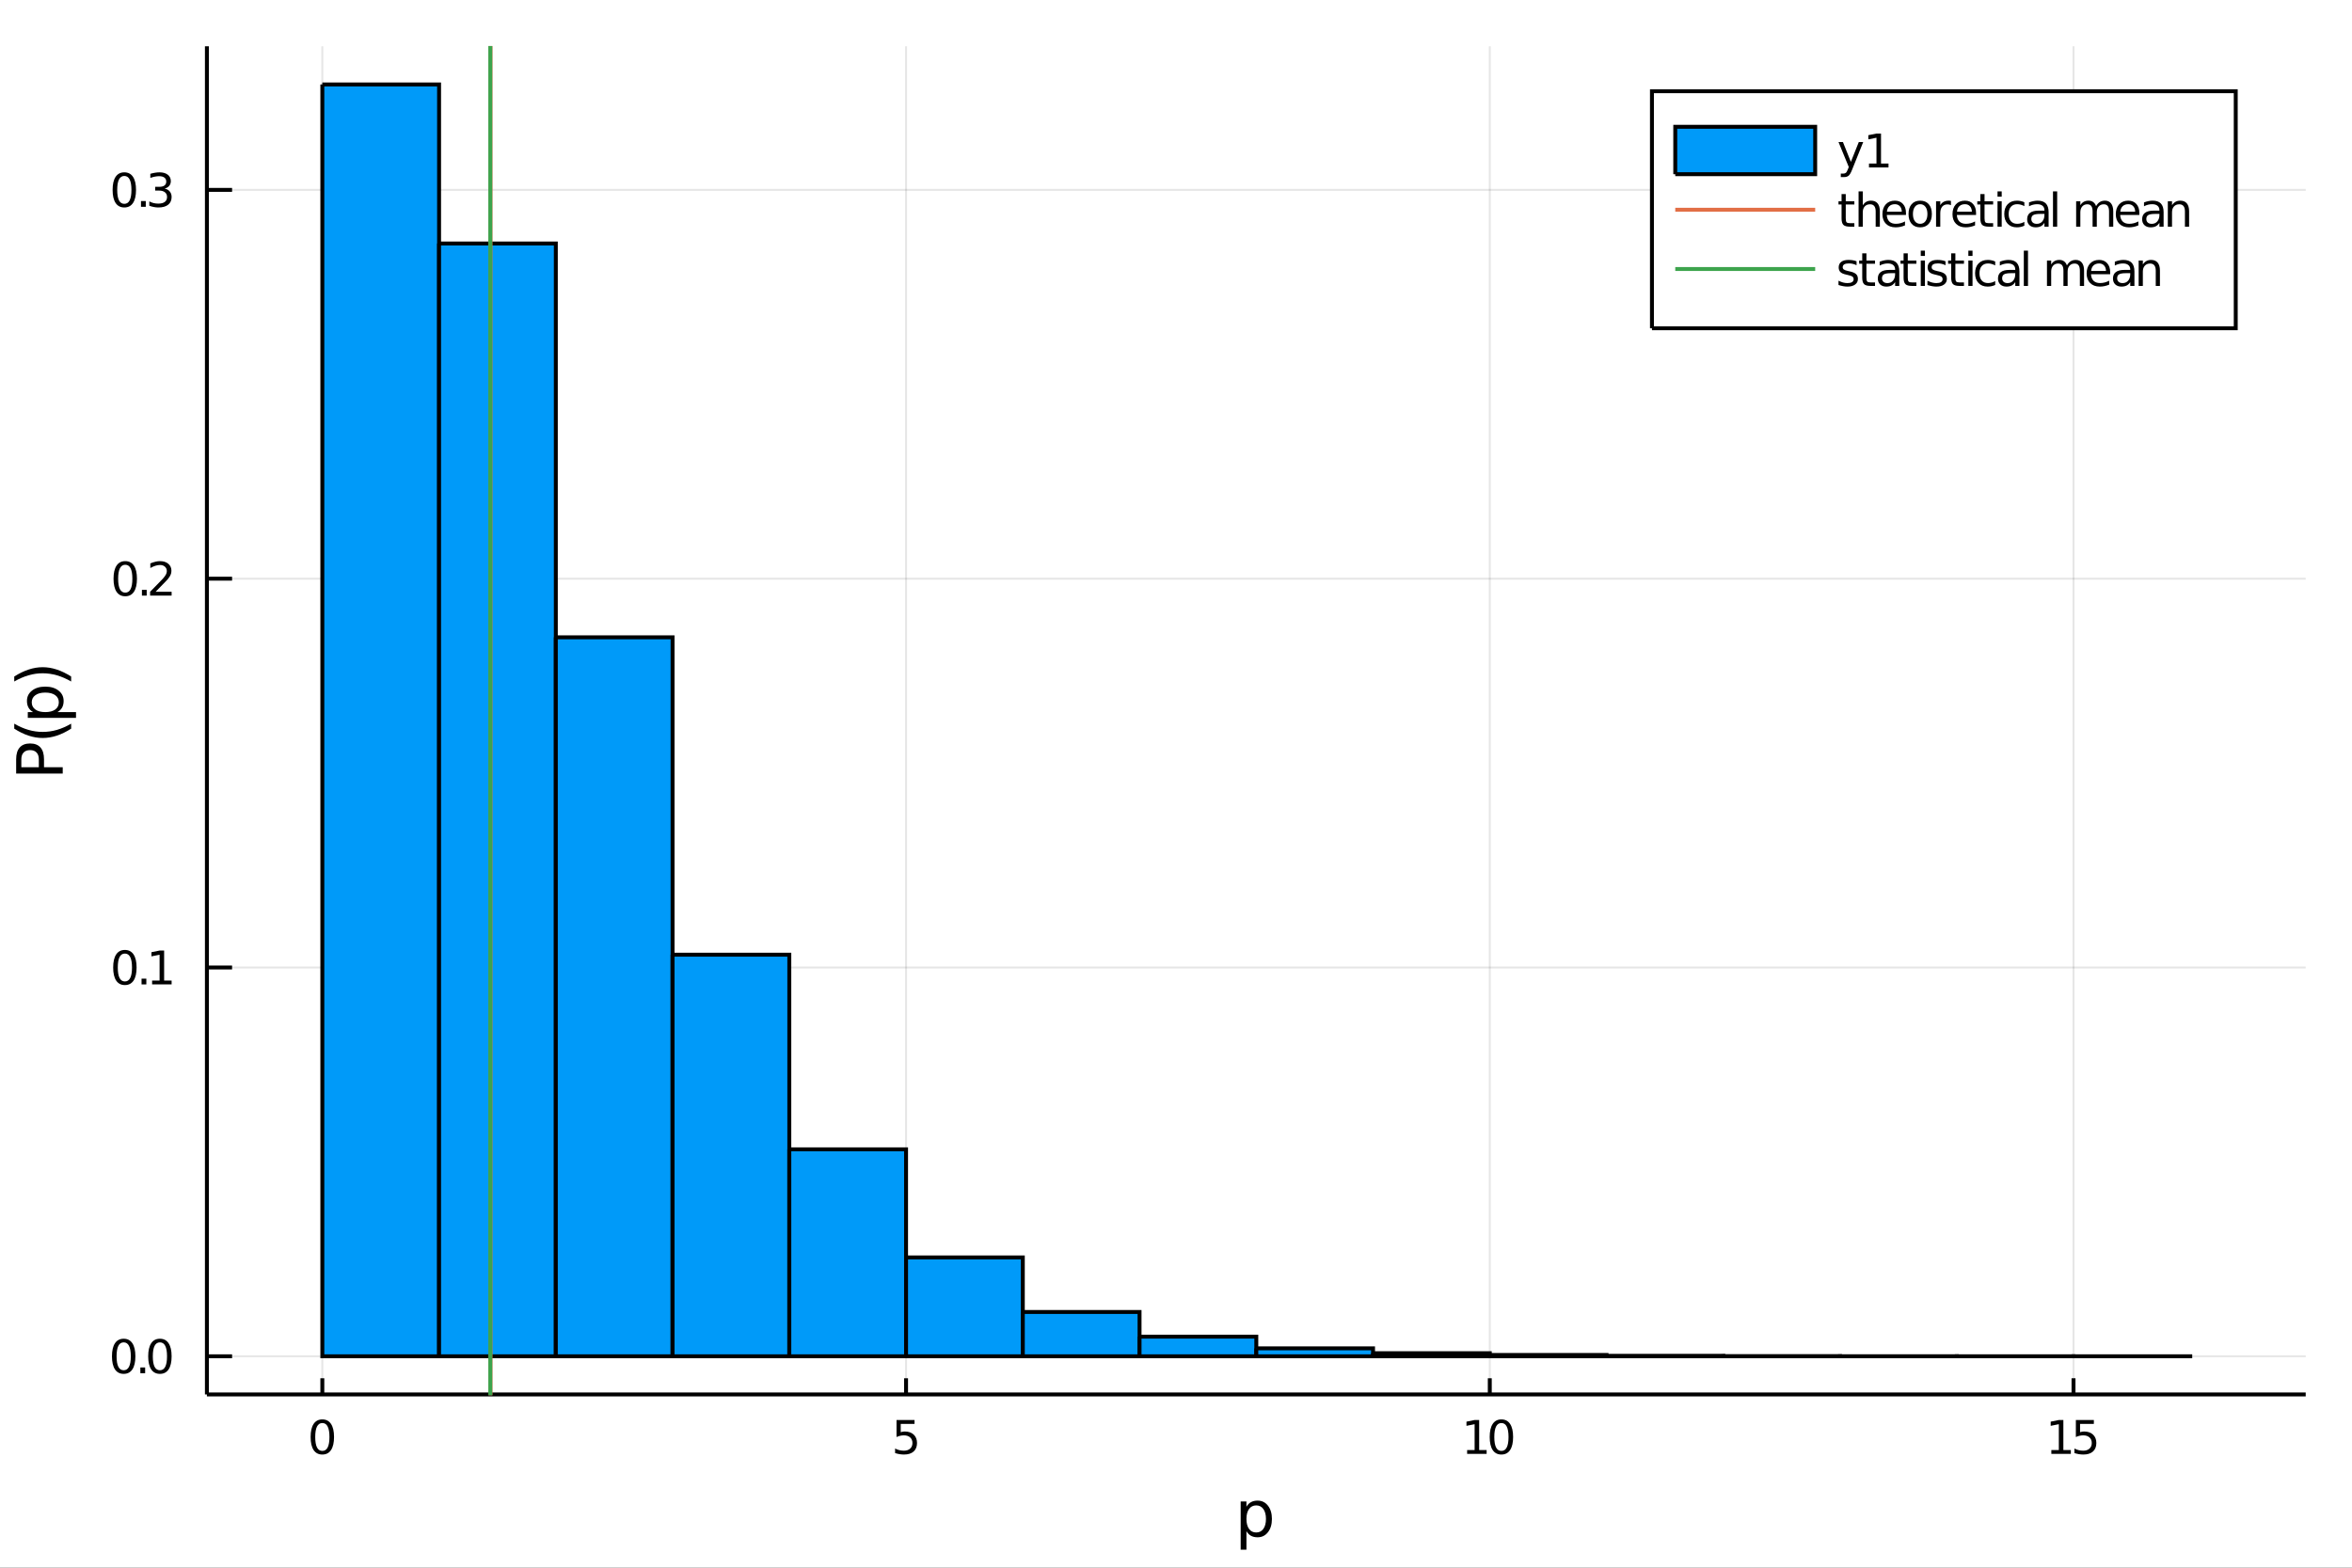 <?xml version="1.0" encoding="utf-8"?>
<svg xmlns="http://www.w3.org/2000/svg" xmlns:xlink="http://www.w3.org/1999/xlink" width="600" height="400" viewBox="0 0 2400 1600">
<rect x="0" y="0" width="2400" height="1600" fill="#333333" stroke="none"/>
<defs>
  <clipPath id="clip340">
    <rect x="0" y="0" width="2400" height="1600"/>
  </clipPath>
</defs>
<path clip-path="url(#clip340)" d="
M0 1600 L2400 1600 L2400 0 L0 0  Z
  " fill="#ffffff" fill-rule="evenodd" fill-opacity="1"/>
<defs>
  <clipPath id="clip341">
    <rect x="480" y="0" width="1681" height="1600"/>
  </clipPath>
</defs>
<path clip-path="url(#clip340)" d="
M211.116 1423.18 L2352.76 1423.18 L2352.76 47.244 L211.116 47.244  Z
  " fill="#ffffff" fill-rule="evenodd" fill-opacity="1"/>
<defs>
  <clipPath id="clip342">
    <rect x="211" y="47" width="2143" height="1377"/>
  </clipPath>
</defs>
<polyline clip-path="url(#clip342)" style="stroke:#000000; stroke-width:2; stroke-opacity:0.1; fill:none" points="
  328.91,1423.18 328.91,47.244 
  "/>
<polyline clip-path="url(#clip342)" style="stroke:#000000; stroke-width:2; stroke-opacity:0.1; fill:none" points="
  924.551,1423.18 924.551,47.244 
  "/>
<polyline clip-path="url(#clip342)" style="stroke:#000000; stroke-width:2; stroke-opacity:0.1; fill:none" points="
  1520.19,1423.18 1520.19,47.244 
  "/>
<polyline clip-path="url(#clip342)" style="stroke:#000000; stroke-width:2; stroke-opacity:0.1; fill:none" points="
  2115.83,1423.18 2115.83,47.244 
  "/>
<polyline clip-path="url(#clip340)" style="stroke:#000000; stroke-width:4; stroke-opacity:1; fill:none" points="
  211.116,1423.18 2352.76,1423.18 
  "/>
<polyline clip-path="url(#clip340)" style="stroke:#000000; stroke-width:4; stroke-opacity:1; fill:none" points="
  328.91,1423.18 328.91,1406.67 
  "/>
<polyline clip-path="url(#clip340)" style="stroke:#000000; stroke-width:4; stroke-opacity:1; fill:none" points="
  924.551,1423.18 924.551,1406.67 
  "/>
<polyline clip-path="url(#clip340)" style="stroke:#000000; stroke-width:4; stroke-opacity:1; fill:none" points="
  1520.19,1423.18 1520.19,1406.67 
  "/>
<polyline clip-path="url(#clip340)" style="stroke:#000000; stroke-width:4; stroke-opacity:1; fill:none" points="
  2115.83,1423.18 2115.83,1406.67 
  "/>
<path clip-path="url(#clip340)" d="M 0 0 M328.91 1452.37 Q325.299 1452.37 323.471 1455.94 Q321.665 1459.48 321.665 1466.61 Q321.665 1473.71 323.471 1477.28 Q325.299 1480.82 328.91 1480.82 Q332.545 1480.82 334.35 1477.28 Q336.179 1473.71 336.179 1466.61 Q336.179 1459.48 334.35 1455.94 Q332.545 1452.37 328.91 1452.37 M328.91 1448.67 Q334.72 1448.67 337.776 1453.27 Q340.855 1457.86 340.855 1466.61 Q340.855 1475.33 337.776 1479.94 Q334.72 1484.52 328.91 1484.52 Q323.1 1484.52 320.021 1479.94 Q316.966 1475.33 316.966 1466.61 Q316.966 1457.86 320.021 1453.27 Q323.1 1448.67 328.91 1448.67 Z" fill="#000000" fill-rule="evenodd" fill-opacity="1" /><path clip-path="url(#clip340)" d="M 0 0 M914.829 1449.29 L933.186 1449.29 L933.186 1453.23 L919.112 1453.23 L919.112 1461.7 Q920.13 1461.35 921.149 1461.19 Q922.167 1461 923.186 1461 Q928.973 1461 932.352 1464.18 Q935.732 1467.35 935.732 1472.76 Q935.732 1478.34 932.26 1481.44 Q928.788 1484.52 922.468 1484.52 Q920.292 1484.52 918.024 1484.15 Q915.778 1483.78 913.371 1483.04 L913.371 1478.34 Q915.454 1479.48 917.676 1480.03 Q919.899 1480.59 922.376 1480.59 Q926.38 1480.59 928.718 1478.48 Q931.056 1476.38 931.056 1472.76 Q931.056 1469.15 928.718 1467.05 Q926.38 1464.94 922.376 1464.94 Q920.501 1464.94 918.626 1465.36 Q916.774 1465.77 914.829 1466.65 L914.829 1449.29 Z" fill="#000000" fill-rule="evenodd" fill-opacity="1" /><path clip-path="url(#clip340)" d="M 0 0 M1497.07 1479.92 L1504.71 1479.92 L1504.71 1453.55 L1496.4 1455.22 L1496.4 1450.96 L1504.66 1449.29 L1509.34 1449.29 L1509.34 1479.92 L1516.97 1479.92 L1516.97 1483.85 L1497.07 1483.85 L1497.07 1479.92 Z" fill="#000000" fill-rule="evenodd" fill-opacity="1" /><path clip-path="url(#clip340)" d="M 0 0 M1532.04 1452.37 Q1528.43 1452.37 1526.6 1455.94 Q1524.8 1459.48 1524.8 1466.61 Q1524.8 1473.71 1526.6 1477.28 Q1528.43 1480.82 1532.04 1480.82 Q1535.68 1480.82 1537.48 1477.28 Q1539.31 1473.71 1539.31 1466.61 Q1539.31 1459.48 1537.48 1455.94 Q1535.68 1452.37 1532.04 1452.37 M1532.04 1448.67 Q1537.85 1448.67 1540.91 1453.27 Q1543.99 1457.86 1543.99 1466.61 Q1543.99 1475.33 1540.91 1479.94 Q1537.85 1484.52 1532.04 1484.52 Q1526.23 1484.52 1523.16 1479.94 Q1520.1 1475.33 1520.1 1466.61 Q1520.1 1457.86 1523.16 1453.27 Q1526.23 1448.67 1532.04 1448.67 Z" fill="#000000" fill-rule="evenodd" fill-opacity="1" /><path clip-path="url(#clip340)" d="M 0 0 M2093.21 1479.92 L2100.85 1479.92 L2100.85 1453.55 L2092.54 1455.22 L2092.54 1450.96 L2100.8 1449.29 L2105.47 1449.29 L2105.47 1479.92 L2113.11 1479.92 L2113.11 1483.85 L2093.21 1483.85 L2093.21 1479.92 Z" fill="#000000" fill-rule="evenodd" fill-opacity="1" /><path clip-path="url(#clip340)" d="M 0 0 M2118.23 1449.29 L2136.59 1449.29 L2136.59 1453.23 L2122.51 1453.23 L2122.51 1461.7 Q2123.53 1461.35 2124.55 1461.19 Q2125.57 1461 2126.59 1461 Q2132.37 1461 2135.75 1464.18 Q2139.13 1467.35 2139.13 1472.76 Q2139.13 1478.34 2135.66 1481.44 Q2132.19 1484.52 2125.87 1484.52 Q2123.69 1484.52 2121.42 1484.15 Q2119.18 1483.78 2116.77 1483.04 L2116.77 1478.34 Q2118.85 1479.48 2121.08 1480.03 Q2123.3 1480.59 2125.78 1480.59 Q2129.78 1480.59 2132.12 1478.48 Q2134.46 1476.38 2134.46 1472.76 Q2134.46 1469.15 2132.12 1467.05 Q2129.78 1464.94 2125.78 1464.94 Q2123.9 1464.94 2122.03 1465.36 Q2120.17 1465.77 2118.23 1466.65 L2118.23 1449.29 Z" fill="#000000" fill-rule="evenodd" fill-opacity="1" /><path clip-path="url(#clip340)" d="M 0 0 M1271.88 1562.7 L1271.88 1581.6 L1265.99 1581.6 L1265.99 1532.4 L1271.88 1532.4 L1271.88 1537.81 Q1273.72 1534.62 1276.53 1533.1 Q1279.36 1531.54 1283.27 1531.54 Q1289.77 1531.54 1293.81 1536.69 Q1297.88 1541.85 1297.88 1550.25 Q1297.88 1558.65 1293.81 1563.81 Q1289.77 1568.97 1283.27 1568.97 Q1279.36 1568.97 1276.53 1567.44 Q1273.72 1565.88 1271.88 1562.7 M1291.8 1550.25 Q1291.8 1543.79 1289.13 1540.13 Q1286.49 1536.44 1281.84 1536.44 Q1277.19 1536.44 1274.52 1540.13 Q1271.88 1543.79 1271.88 1550.25 Q1271.88 1556.71 1274.52 1560.4 Q1277.19 1564.07 1281.84 1564.07 Q1286.49 1564.07 1289.13 1560.4 Q1291.8 1556.71 1291.8 1550.25 Z" fill="#000000" fill-rule="evenodd" fill-opacity="1" /><polyline clip-path="url(#clip342)" style="stroke:#000000; stroke-width:2; stroke-opacity:0.1; fill:none" points="
  211.116,1384.24 2352.76,1384.24 
  "/>
<polyline clip-path="url(#clip342)" style="stroke:#000000; stroke-width:2; stroke-opacity:0.1; fill:none" points="
  211.116,987.423 2352.76,987.423 
  "/>
<polyline clip-path="url(#clip342)" style="stroke:#000000; stroke-width:2; stroke-opacity:0.1; fill:none" points="
  211.116,590.607 2352.76,590.607 
  "/>
<polyline clip-path="url(#clip342)" style="stroke:#000000; stroke-width:2; stroke-opacity:0.1; fill:none" points="
  211.116,193.791 2352.76,193.791 
  "/>
<polyline clip-path="url(#clip340)" style="stroke:#000000; stroke-width:4; stroke-opacity:1; fill:none" points="
  211.116,1423.18 211.116,47.244 
  "/>
<polyline clip-path="url(#clip340)" style="stroke:#000000; stroke-width:4; stroke-opacity:1; fill:none" points="
  211.116,1384.24 236.816,1384.24 
  "/>
<polyline clip-path="url(#clip340)" style="stroke:#000000; stroke-width:4; stroke-opacity:1; fill:none" points="
  211.116,987.423 236.816,987.423 
  "/>
<polyline clip-path="url(#clip340)" style="stroke:#000000; stroke-width:4; stroke-opacity:1; fill:none" points="
  211.116,590.607 236.816,590.607 
  "/>
<polyline clip-path="url(#clip340)" style="stroke:#000000; stroke-width:4; stroke-opacity:1; fill:none" points="
  211.116,193.791 236.816,193.791 
  "/>
<path clip-path="url(#clip340)" d="M 0 0 M126.205 1370.04 Q122.593 1370.04 120.765 1373.6 Q118.959 1377.14 118.959 1384.27 Q118.959 1391.38 120.765 1394.94 Q122.593 1398.49 126.205 1398.49 Q129.839 1398.49 131.644 1394.94 Q133.473 1391.38 133.473 1384.27 Q133.473 1377.14 131.644 1373.6 Q129.839 1370.04 126.205 1370.04 M126.205 1366.33 Q132.015 1366.33 135.07 1370.94 Q138.149 1375.52 138.149 1384.27 Q138.149 1393 135.07 1397.61 Q132.015 1402.19 126.205 1402.19 Q120.394 1402.19 117.316 1397.61 Q114.26 1393 114.26 1384.27 Q114.26 1375.52 117.316 1370.94 Q120.394 1366.33 126.205 1366.33 Z" fill="#000000" fill-rule="evenodd" fill-opacity="1" /><path clip-path="url(#clip340)" d="M 0 0 M143.218 1395.64 L148.103 1395.64 L148.103 1401.52 L143.218 1401.52 L143.218 1395.64 Z" fill="#000000" fill-rule="evenodd" fill-opacity="1" /><path clip-path="url(#clip340)" d="M 0 0 M163.172 1370.04 Q159.561 1370.04 157.732 1373.6 Q155.927 1377.14 155.927 1384.27 Q155.927 1391.38 157.732 1394.94 Q159.561 1398.49 163.172 1398.49 Q166.806 1398.49 168.612 1394.94 Q170.44 1391.38 170.44 1384.27 Q170.44 1377.14 168.612 1373.6 Q166.806 1370.04 163.172 1370.04 M163.172 1366.33 Q168.982 1366.33 172.038 1370.94 Q175.116 1375.52 175.116 1384.27 Q175.116 1393 172.038 1397.61 Q168.982 1402.19 163.172 1402.19 Q157.362 1402.19 154.283 1397.61 Q151.228 1393 151.228 1384.27 Q151.228 1375.52 154.283 1370.94 Q157.362 1366.33 163.172 1366.33 Z" fill="#000000" fill-rule="evenodd" fill-opacity="1" /><path clip-path="url(#clip340)" d="M 0 0 M127.431 973.221 Q123.82 973.221 121.992 976.786 Q120.186 980.328 120.186 987.457 Q120.186 994.564 121.992 998.129 Q123.82 1001.67 127.431 1001.67 Q131.066 1001.67 132.871 998.129 Q134.7 994.564 134.7 987.457 Q134.7 980.328 132.871 976.786 Q131.066 973.221 127.431 973.221 M127.431 969.518 Q133.242 969.518 136.297 974.124 Q139.376 978.707 139.376 987.457 Q139.376 996.184 136.297 1000.79 Q133.242 1005.37 127.431 1005.37 Q121.621 1005.37 118.543 1000.79 Q115.487 996.184 115.487 987.457 Q115.487 978.707 118.543 974.124 Q121.621 969.518 127.431 969.518 Z" fill="#000000" fill-rule="evenodd" fill-opacity="1" /><path clip-path="url(#clip340)" d="M 0 0 M144.445 998.823 L149.329 998.823 L149.329 1004.7 L144.445 1004.7 L144.445 998.823 Z" fill="#000000" fill-rule="evenodd" fill-opacity="1" /><path clip-path="url(#clip340)" d="M 0 0 M155.209 1000.77 L162.848 1000.77 L162.848 974.402 L154.538 976.069 L154.538 971.809 L162.802 970.143 L167.477 970.143 L167.477 1000.77 L175.116 1000.77 L175.116 1004.7 L155.209 1004.7 L155.209 1000.77 Z" fill="#000000" fill-rule="evenodd" fill-opacity="1" /><path clip-path="url(#clip340)" d="M 0 0 M127.802 576.406 Q124.191 576.406 122.362 579.97 Q120.556 583.512 120.556 590.642 Q120.556 597.748 122.362 601.313 Q124.191 604.855 127.802 604.855 Q131.436 604.855 133.242 601.313 Q135.07 597.748 135.07 590.642 Q135.07 583.512 133.242 579.97 Q131.436 576.406 127.802 576.406 M127.802 572.702 Q133.612 572.702 136.667 577.308 Q139.746 581.892 139.746 590.642 Q139.746 599.369 136.667 603.975 Q133.612 608.558 127.802 608.558 Q121.992 608.558 118.913 603.975 Q115.857 599.369 115.857 590.642 Q115.857 581.892 118.913 577.308 Q121.992 572.702 127.802 572.702 Z" fill="#000000" fill-rule="evenodd" fill-opacity="1" /><path clip-path="url(#clip340)" d="M 0 0 M144.816 602.007 L149.7 602.007 L149.7 607.887 L144.816 607.887 L144.816 602.007 Z" fill="#000000" fill-rule="evenodd" fill-opacity="1" /><path clip-path="url(#clip340)" d="M 0 0 M158.797 603.952 L175.116 603.952 L175.116 607.887 L153.172 607.887 L153.172 603.952 Q155.834 601.197 160.417 596.568 Q165.024 591.915 166.204 590.572 Q168.45 588.049 169.329 586.313 Q170.232 584.554 170.232 582.864 Q170.232 580.109 168.288 578.373 Q166.366 576.637 163.265 576.637 Q161.065 576.637 158.612 577.401 Q156.181 578.165 153.403 579.716 L153.403 574.994 Q156.228 573.859 158.681 573.281 Q161.135 572.702 163.172 572.702 Q168.542 572.702 171.737 575.387 Q174.931 578.072 174.931 582.563 Q174.931 584.693 174.121 586.614 Q173.334 588.512 171.227 591.105 Q170.649 591.776 167.547 594.994 Q164.445 598.188 158.797 603.952 Z" fill="#000000" fill-rule="evenodd" fill-opacity="1" /><path clip-path="url(#clip340)" d="M 0 0 M126.853 179.59 Q123.242 179.59 121.413 183.155 Q119.607 186.696 119.607 193.826 Q119.607 200.932 121.413 204.497 Q123.242 208.039 126.853 208.039 Q130.487 208.039 132.292 204.497 Q134.121 200.932 134.121 193.826 Q134.121 186.696 132.292 183.155 Q130.487 179.59 126.853 179.59 M126.853 175.886 Q132.663 175.886 135.718 180.493 Q138.797 185.076 138.797 193.826 Q138.797 202.553 135.718 207.159 Q132.663 211.743 126.853 211.743 Q121.043 211.743 117.964 207.159 Q114.908 202.553 114.908 193.826 Q114.908 185.076 117.964 180.493 Q121.043 175.886 126.853 175.886 Z" fill="#000000" fill-rule="evenodd" fill-opacity="1" /><path clip-path="url(#clip340)" d="M 0 0 M143.866 205.192 L148.751 205.192 L148.751 211.071 L143.866 211.071 L143.866 205.192 Z" fill="#000000" fill-rule="evenodd" fill-opacity="1" /><path clip-path="url(#clip340)" d="M 0 0 M167.987 192.437 Q171.343 193.155 173.218 195.423 Q175.116 197.692 175.116 201.025 Q175.116 206.141 171.598 208.942 Q168.079 211.743 161.598 211.743 Q159.422 211.743 157.107 211.303 Q154.815 210.886 152.362 210.03 L152.362 205.516 Q154.306 206.65 156.621 207.229 Q158.936 207.807 161.459 207.807 Q165.857 207.807 168.149 206.071 Q170.464 204.335 170.464 201.025 Q170.464 197.97 168.311 196.257 Q166.181 194.52 162.362 194.52 L158.334 194.52 L158.334 190.678 L162.547 190.678 Q165.996 190.678 167.825 189.312 Q169.653 187.923 169.653 185.331 Q169.653 182.669 167.755 181.257 Q165.88 179.821 162.362 179.821 Q160.44 179.821 158.241 180.238 Q156.042 180.655 153.403 181.534 L153.403 177.368 Q156.065 176.627 158.38 176.257 Q160.718 175.886 162.778 175.886 Q168.102 175.886 171.204 178.317 Q174.306 180.724 174.306 184.845 Q174.306 187.715 172.663 189.706 Q171.019 191.673 167.987 192.437 Z" fill="#000000" fill-rule="evenodd" fill-opacity="1" /><path clip-path="url(#clip340)" d="M 0 0 M21.768 783.05 L39.623 783.05 L39.623 774.966 Q39.623 770.478 37.3 768.027 Q34.977 765.576 30.68 765.576 Q26.415 765.576 24.091 768.027 Q21.768 770.478 21.768 774.966 L21.768 783.05 M16.484 789.48 L16.484 774.966 Q16.484 766.977 20.113 762.903 Q23.709 758.797 30.68 758.797 Q37.714 758.797 41.31 762.903 Q44.907 766.977 44.907 774.966 L44.907 783.05 L64.004 783.05 L64.004 789.48 L16.484 789.48 Z" fill="#000000" fill-rule="evenodd" fill-opacity="1" /><path clip-path="url(#clip340)" d="M 0 0 M14.543 738.586 Q21.863 742.851 29.025 744.92 Q36.186 746.989 43.538 746.989 Q50.891 746.989 58.116 744.92 Q65.309 742.819 72.598 738.586 L72.598 743.678 Q65.118 748.453 57.893 750.84 Q50.668 753.195 43.538 753.195 Q36.441 753.195 29.247 750.84 Q22.054 748.484 14.543 743.678 L14.543 738.586 Z" fill="#000000" fill-rule="evenodd" fill-opacity="1" /><path clip-path="url(#clip340)" d="M 0 0 M58.657 726.777 L77.563 726.777 L77.563 732.666 L28.356 732.666 L28.356 726.777 L33.767 726.777 Q30.584 724.931 29.056 722.13 Q27.497 719.298 27.497 715.383 Q27.497 708.89 32.653 704.848 Q37.809 700.773 46.212 700.773 Q54.615 700.773 59.771 704.848 Q64.927 708.89 64.927 715.383 Q64.927 719.298 63.399 722.13 Q61.84 724.931 58.657 726.777 M46.212 706.853 Q39.751 706.853 36.09 709.526 Q32.398 712.168 32.398 716.815 Q32.398 721.462 36.09 724.136 Q39.751 726.777 46.212 726.777 Q52.673 726.777 56.365 724.136 Q60.026 721.462 60.026 716.815 Q60.026 712.168 56.365 709.526 Q52.673 706.853 46.212 706.853 Z" fill="#000000" fill-rule="evenodd" fill-opacity="1" /><path clip-path="url(#clip340)" d="M 0 0 M14.543 695.554 L14.543 690.461 Q22.054 685.687 29.247 683.331 Q36.441 680.944 43.538 680.944 Q50.668 680.944 57.893 683.331 Q65.118 685.687 72.598 690.461 L72.598 695.554 Q65.309 691.32 58.116 689.252 Q50.891 687.151 43.538 687.151 Q36.186 687.151 29.025 689.252 Q21.863 691.32 14.543 695.554 Z" fill="#000000" fill-rule="evenodd" fill-opacity="1" /><path clip-path="url(#clip342)" d="
M328.91 86.186 L328.91 1384.24 L448.039 1384.24 L448.039 86.186 L328.91 86.186 L328.91 86.186  Z
  " fill="#009af9" fill-rule="evenodd" fill-opacity="1"/>
<polyline clip-path="url(#clip342)" style="stroke:#000000; stroke-width:4; stroke-opacity:1; fill:none" points="
  328.91,86.186 328.91,1384.24 448.039,1384.24 448.039,86.186 328.91,86.186 
  "/>
<path clip-path="url(#clip342)" d="
M448.039 248.508 L448.039 1384.24 L567.167 1384.24 L567.167 248.508 L448.039 248.508 L448.039 248.508  Z
  " fill="#009af9" fill-rule="evenodd" fill-opacity="1"/>
<polyline clip-path="url(#clip342)" style="stroke:#000000; stroke-width:4; stroke-opacity:1; fill:none" points="
  448.039,248.508 448.039,1384.24 567.167,1384.24 567.167,248.508 448.039,248.508 
  "/>
<path clip-path="url(#clip342)" d="
M567.167 650.447 L567.167 1384.24 L686.295 1384.24 L686.295 650.447 L567.167 650.447 L567.167 650.447  Z
  " fill="#009af9" fill-rule="evenodd" fill-opacity="1"/>
<polyline clip-path="url(#clip342)" style="stroke:#000000; stroke-width:4; stroke-opacity:1; fill:none" points="
  567.167,650.447 567.167,1384.24 686.295,1384.24 686.295,650.447 567.167,650.447 
  "/>
<path clip-path="url(#clip342)" d="
M686.295 974.361 L686.295 1384.24 L805.423 1384.24 L805.423 974.361 L686.295 974.361 L686.295 974.361  Z
  " fill="#009af9" fill-rule="evenodd" fill-opacity="1"/>
<polyline clip-path="url(#clip342)" style="stroke:#000000; stroke-width:4; stroke-opacity:1; fill:none" points="
  686.295,974.361 686.295,1384.24 805.423,1384.24 805.423,974.361 686.295,974.361 
  "/>
<path clip-path="url(#clip342)" d="
M805.423 1173.02 L805.423 1384.24 L924.551 1384.24 L924.551 1173.02 L805.423 1173.02 L805.423 1173.02  Z
  " fill="#009af9" fill-rule="evenodd" fill-opacity="1"/>
<polyline clip-path="url(#clip342)" style="stroke:#000000; stroke-width:4; stroke-opacity:1; fill:none" points="
  805.423,1173.02 805.423,1384.24 924.551,1384.24 924.551,1173.02 805.423,1173.02 
  "/>
<path clip-path="url(#clip342)" d="
M924.551 1283.34 L924.551 1384.24 L1043.68 1384.24 L1043.68 1283.34 L924.551 1283.34 L924.551 1283.34  Z
  " fill="#009af9" fill-rule="evenodd" fill-opacity="1"/>
<polyline clip-path="url(#clip342)" style="stroke:#000000; stroke-width:4; stroke-opacity:1; fill:none" points="
  924.551,1283.34 924.551,1384.24 1043.68,1384.24 1043.68,1283.34 924.551,1283.34 
  "/>
<path clip-path="url(#clip342)" d="
M1043.68 1339.02 L1043.68 1384.24 L1162.81 1384.24 L1162.81 1339.02 L1043.68 1339.02 L1043.68 1339.02  Z
  " fill="#009af9" fill-rule="evenodd" fill-opacity="1"/>
<polyline clip-path="url(#clip342)" style="stroke:#000000; stroke-width:4; stroke-opacity:1; fill:none" points="
  1043.68,1339.02 1043.68,1384.24 1162.81,1384.24 1162.81,1339.02 1043.68,1339.02 
  "/>
<path clip-path="url(#clip342)" d="
M1162.81 1364.21 L1162.81 1384.24 L1281.94 1384.24 L1281.94 1364.21 L1162.81 1364.21 L1162.81 1364.21  Z
  " fill="#009af9" fill-rule="evenodd" fill-opacity="1"/>
<polyline clip-path="url(#clip342)" style="stroke:#000000; stroke-width:4; stroke-opacity:1; fill:none" points="
  1162.81,1364.21 1162.81,1384.24 1281.94,1384.24 1281.94,1364.21 1162.81,1364.21 
  "/>
<path clip-path="url(#clip342)" d="
M1281.94 1376.13 L1281.94 1384.24 L1401.06 1384.24 L1401.06 1376.13 L1281.94 1376.13 L1281.94 1376.13  Z
  " fill="#009af9" fill-rule="evenodd" fill-opacity="1"/>
<polyline clip-path="url(#clip342)" style="stroke:#000000; stroke-width:4; stroke-opacity:1; fill:none" points="
  1281.94,1376.13 1281.94,1384.24 1401.06,1384.24 1401.06,1376.13 1281.94,1376.13 
  "/>
<path clip-path="url(#clip342)" d="
M1401.06 1381.09 L1401.06 1384.24 L1520.19 1384.24 L1520.19 1381.09 L1401.06 1381.09 L1401.06 1381.09  Z
  " fill="#009af9" fill-rule="evenodd" fill-opacity="1"/>
<polyline clip-path="url(#clip342)" style="stroke:#000000; stroke-width:4; stroke-opacity:1; fill:none" points="
  1401.06,1381.09 1401.06,1384.24 1520.19,1384.24 1520.19,1381.09 1401.06,1381.09 
  "/>
<path clip-path="url(#clip342)" d="
M1520.19 1382.89 L1520.19 1384.24 L1639.32 1384.24 L1639.32 1382.89 L1520.19 1382.89 L1520.19 1382.89  Z
  " fill="#009af9" fill-rule="evenodd" fill-opacity="1"/>
<polyline clip-path="url(#clip342)" style="stroke:#000000; stroke-width:4; stroke-opacity:1; fill:none" points="
  1520.19,1382.89 1520.19,1384.24 1639.32,1384.24 1639.32,1382.89 1520.19,1382.89 
  "/>
<path clip-path="url(#clip342)" d="
M1639.32 1383.76 L1639.32 1384.24 L1758.45 1384.24 L1758.45 1383.76 L1639.32 1383.76 L1639.32 1383.76  Z
  " fill="#009af9" fill-rule="evenodd" fill-opacity="1"/>
<polyline clip-path="url(#clip342)" style="stroke:#000000; stroke-width:4; stroke-opacity:1; fill:none" points="
  1639.32,1383.76 1639.32,1384.24 1758.45,1384.24 1758.45,1383.76 1639.32,1383.76 
  "/>
<path clip-path="url(#clip342)" d="
M1758.45 1384.06 L1758.45 1384.24 L1877.58 1384.24 L1877.58 1384.06 L1758.45 1384.06 L1758.45 1384.06  Z
  " fill="#009af9" fill-rule="evenodd" fill-opacity="1"/>
<polyline clip-path="url(#clip342)" style="stroke:#000000; stroke-width:4; stroke-opacity:1; fill:none" points="
  1758.45,1384.06 1758.45,1384.24 1877.58,1384.24 1877.58,1384.06 1758.45,1384.06 
  "/>
<path clip-path="url(#clip342)" d="
M1877.58 1384.19 L1877.58 1384.24 L1996.71 1384.24 L1996.71 1384.19 L1877.58 1384.19 L1877.58 1384.19  Z
  " fill="#009af9" fill-rule="evenodd" fill-opacity="1"/>
<polyline clip-path="url(#clip342)" style="stroke:#000000; stroke-width:4; stroke-opacity:1; fill:none" points="
  1877.58,1384.19 1877.58,1384.24 1996.71,1384.24 1996.71,1384.19 1877.58,1384.19 
  "/>
<path clip-path="url(#clip342)" d="
M1996.71 1384.22 L1996.71 1384.24 L2115.83 1384.24 L2115.83 1384.22 L1996.71 1384.22 L1996.71 1384.22  Z
  " fill="#009af9" fill-rule="evenodd" fill-opacity="1"/>
<polyline clip-path="url(#clip342)" style="stroke:#000000; stroke-width:4; stroke-opacity:1; fill:none" points="
  1996.71,1384.22 1996.71,1384.24 2115.83,1384.24 2115.83,1384.22 1996.71,1384.22 
  "/>
<path clip-path="url(#clip342)" d="
M2115.83 1384.23 L2115.83 1384.24 L2234.96 1384.24 L2234.96 1384.23 L2115.83 1384.23 L2115.83 1384.23  Z
  " fill="#009af9" fill-rule="evenodd" fill-opacity="1"/>
<polyline clip-path="url(#clip342)" style="stroke:#000000; stroke-width:4; stroke-opacity:1; fill:none" points="
  2115.83,1384.23 2115.83,1384.24 2234.96,1384.24 2234.96,1384.23 2115.83,1384.23 
  "/>
<polyline clip-path="url(#clip342)" style="stroke:#e26f46; stroke-width:4; stroke-opacity:1; fill:none" points="
  500.531,2799.12 500.531,-1328.69 
  "/>
<polyline clip-path="url(#clip342)" style="stroke:#3da44d; stroke-width:4; stroke-opacity:1; fill:none" points="
  500.299,2799.12 500.299,-1328.69 
  "/>
<path clip-path="url(#clip340)" d="
M1685.66 335.029 L2281.37 335.029 L2281.37 93.109 L1685.66 93.109  Z
  " fill="#ffffff" fill-rule="evenodd" fill-opacity="1"/>
<polyline clip-path="url(#clip340)" style="stroke:#000000; stroke-width:4; stroke-opacity:1; fill:none" points="
  1685.66,335.029 2281.37,335.029 2281.37,93.109 1685.66,93.109 1685.66,335.029 
  "/>
<path clip-path="url(#clip340)" d="
M1709.45 177.781 L1852.23 177.781 L1852.23 129.397 L1709.45 129.397 L1709.45 177.781  Z
  " fill="#009af9" fill-rule="evenodd" fill-opacity="1"/>
<polyline clip-path="url(#clip340)" style="stroke:#000000; stroke-width:4; stroke-opacity:1; fill:none" points="
  1709.45,177.781 1852.23,177.781 1852.23,129.397 1709.45,129.397 1709.45,177.781 
  "/>
<path clip-path="url(#clip340)" d="M 0 0 M1889.87 173.276 Q1888.06 177.906 1886.35 179.318 Q1884.63 180.73 1881.76 180.73 L1878.36 180.73 L1878.36 177.165 L1880.86 177.165 Q1882.62 177.165 1883.59 176.332 Q1884.56 175.498 1885.75 172.396 L1886.51 170.452 L1876.02 144.943 L1880.54 144.943 L1888.64 165.221 L1896.74 144.943 L1901.25 144.943 L1889.87 173.276 Z" fill="#000000" fill-rule="evenodd" fill-opacity="1" /><path clip-path="url(#clip340)" d="M 0 0 M1907.13 166.933 L1914.77 166.933 L1914.77 140.568 L1906.46 142.235 L1906.46 137.975 L1914.73 136.309 L1919.4 136.309 L1919.4 166.933 L1927.04 166.933 L1927.04 170.869 L1907.13 170.869 L1907.13 166.933 Z" fill="#000000" fill-rule="evenodd" fill-opacity="1" /><polyline clip-path="url(#clip340)" style="stroke:#e26f46; stroke-width:4; stroke-opacity:1; fill:none" points="
  1709.45,214.069 1852.23,214.069 
  "/>
<path clip-path="url(#clip340)" d="M 0 0 M1883.43 198.062 L1883.43 205.423 L1892.2 205.423 L1892.2 208.733 L1883.43 208.733 L1883.43 222.807 Q1883.43 225.978 1884.29 226.881 Q1885.17 227.784 1887.83 227.784 L1892.2 227.784 L1892.2 231.349 L1887.83 231.349 Q1882.9 231.349 1881.02 229.52 Q1879.15 227.668 1879.15 222.807 L1879.15 208.733 L1876.02 208.733 L1876.02 205.423 L1879.15 205.423 L1879.15 198.062 L1883.43 198.062 Z" fill="#000000" fill-rule="evenodd" fill-opacity="1" /><path clip-path="url(#clip340)" d="M 0 0 M1918.22 215.701 L1918.22 231.349 L1913.96 231.349 L1913.96 215.839 Q1913.96 212.159 1912.53 210.33 Q1911.09 208.502 1908.22 208.502 Q1904.77 208.502 1902.78 210.701 Q1900.79 212.9 1900.79 216.696 L1900.79 231.349 L1896.51 231.349 L1896.51 195.33 L1900.79 195.33 L1900.79 209.451 Q1902.32 207.113 1904.38 205.955 Q1906.46 204.798 1909.17 204.798 Q1913.64 204.798 1915.93 207.576 Q1918.22 210.33 1918.22 215.701 Z" fill="#000000" fill-rule="evenodd" fill-opacity="1" /><path clip-path="url(#clip340)" d="M 0 0 M1944.87 217.321 L1944.87 219.404 L1925.28 219.404 Q1925.56 223.802 1927.92 226.117 Q1930.31 228.409 1934.54 228.409 Q1937 228.409 1939.29 227.807 Q1941.6 227.205 1943.87 226.001 L1943.87 230.029 Q1941.58 231.001 1939.17 231.511 Q1936.76 232.02 1934.29 232.02 Q1928.08 232.02 1924.45 228.409 Q1920.84 224.798 1920.84 218.64 Q1920.84 212.275 1924.26 208.548 Q1927.71 204.798 1933.55 204.798 Q1938.78 204.798 1941.81 208.177 Q1944.87 211.534 1944.87 217.321 M1940.61 216.071 Q1940.56 212.576 1938.64 210.492 Q1936.74 208.409 1933.59 208.409 Q1930.03 208.409 1927.87 210.423 Q1925.75 212.437 1925.42 216.094 L1940.61 216.071 Z" fill="#000000" fill-rule="evenodd" fill-opacity="1" /><path clip-path="url(#clip340)" d="M 0 0 M1959.38 208.409 Q1955.95 208.409 1953.96 211.094 Q1951.97 213.756 1951.97 218.409 Q1951.97 223.062 1953.94 225.747 Q1955.93 228.409 1959.38 228.409 Q1962.78 228.409 1964.77 225.724 Q1966.76 223.038 1966.76 218.409 Q1966.76 213.802 1964.77 211.117 Q1962.78 208.409 1959.38 208.409 M1959.38 204.798 Q1964.93 204.798 1968.11 208.409 Q1971.28 212.02 1971.28 218.409 Q1971.28 224.775 1968.11 228.409 Q1964.93 232.02 1959.38 232.02 Q1953.8 232.02 1950.63 228.409 Q1947.48 224.775 1947.48 218.409 Q1947.48 212.02 1950.63 208.409 Q1953.8 204.798 1959.38 204.798 Z" fill="#000000" fill-rule="evenodd" fill-opacity="1" /><path clip-path="url(#clip340)" d="M 0 0 M1990.77 209.404 Q1990.05 208.988 1989.19 208.802 Q1988.36 208.594 1987.34 208.594 Q1983.73 208.594 1981.79 210.955 Q1979.87 213.293 1979.87 217.691 L1979.87 231.349 L1975.58 231.349 L1975.58 205.423 L1979.87 205.423 L1979.87 209.451 Q1981.21 207.089 1983.36 205.955 Q1985.51 204.798 1988.59 204.798 Q1989.03 204.798 1989.56 204.867 Q1990.1 204.914 1990.74 205.029 L1990.77 209.404 Z" fill="#000000" fill-rule="evenodd" fill-opacity="1" /><path clip-path="url(#clip340)" d="M 0 0 M2016.37 217.321 L2016.37 219.404 L1996.79 219.404 Q1997.06 223.802 1999.43 226.117 Q2001.81 228.409 2006.05 228.409 Q2008.5 228.409 2010.79 227.807 Q2013.11 227.205 2015.37 226.001 L2015.37 230.029 Q2013.08 231.001 2010.68 231.511 Q2008.27 232.02 2005.79 232.02 Q1999.59 232.02 1995.95 228.409 Q1992.34 224.798 1992.34 218.64 Q1992.34 212.275 1995.77 208.548 Q1999.22 204.798 2005.05 204.798 Q2010.28 204.798 2013.31 208.177 Q2016.37 211.534 2016.37 217.321 M2012.11 216.071 Q2012.06 212.576 2010.14 210.492 Q2008.24 208.409 2005.1 208.409 Q2001.53 208.409 1999.38 210.423 Q1997.25 212.437 1996.93 216.094 L2012.11 216.071 Z" fill="#000000" fill-rule="evenodd" fill-opacity="1" /><path clip-path="url(#clip340)" d="M 0 0 M2025.05 198.062 L2025.05 205.423 L2033.82 205.423 L2033.82 208.733 L2025.05 208.733 L2025.05 222.807 Q2025.05 225.978 2025.91 226.881 Q2026.79 227.784 2029.45 227.784 L2033.82 227.784 L2033.82 231.349 L2029.45 231.349 Q2024.52 231.349 2022.64 229.52 Q2020.77 227.668 2020.77 222.807 L2020.77 208.733 L2017.64 208.733 L2017.64 205.423 L2020.77 205.423 L2020.77 198.062 L2025.05 198.062 Z" fill="#000000" fill-rule="evenodd" fill-opacity="1" /><path clip-path="url(#clip340)" d="M 0 0 M2038.29 205.423 L2042.55 205.423 L2042.55 231.349 L2038.29 231.349 L2038.29 205.423 M2038.29 195.33 L2042.55 195.33 L2042.55 200.724 L2038.29 200.724 L2038.29 195.33 Z" fill="#000000" fill-rule="evenodd" fill-opacity="1" /><path clip-path="url(#clip340)" d="M 0 0 M2065.67 206.418 L2065.67 210.4 Q2063.87 209.404 2062.04 208.918 Q2060.24 208.409 2058.38 208.409 Q2054.24 208.409 2051.95 211.048 Q2049.66 213.664 2049.66 218.409 Q2049.66 223.154 2051.95 225.793 Q2054.24 228.409 2058.38 228.409 Q2060.24 228.409 2062.04 227.923 Q2063.87 227.413 2065.67 226.418 L2065.67 230.353 Q2063.89 231.187 2061.97 231.603 Q2060.07 232.02 2057.92 232.02 Q2052.06 232.02 2048.61 228.339 Q2045.17 224.659 2045.17 218.409 Q2045.17 212.066 2048.64 208.432 Q2052.13 204.798 2058.2 204.798 Q2060.17 204.798 2062.04 205.215 Q2063.92 205.608 2065.67 206.418 Z" fill="#000000" fill-rule="evenodd" fill-opacity="1" /><path clip-path="url(#clip340)" d="M 0 0 M2081.92 218.316 Q2076.76 218.316 2074.77 219.497 Q2072.78 220.677 2072.78 223.525 Q2072.78 225.793 2074.26 227.136 Q2075.77 228.455 2078.34 228.455 Q2081.88 228.455 2084.01 225.955 Q2086.16 223.432 2086.16 219.265 L2086.16 218.316 L2081.92 218.316 M2090.42 216.557 L2090.42 231.349 L2086.16 231.349 L2086.16 227.413 Q2084.7 229.775 2082.53 230.909 Q2080.35 232.02 2077.2 232.02 Q2073.22 232.02 2070.86 229.798 Q2068.52 227.552 2068.52 223.802 Q2068.52 219.427 2071.44 217.205 Q2074.38 214.983 2080.19 214.983 L2086.16 214.983 L2086.16 214.566 Q2086.16 211.627 2084.22 210.029 Q2082.3 208.409 2078.8 208.409 Q2076.58 208.409 2074.47 208.941 Q2072.36 209.474 2070.42 210.539 L2070.42 206.603 Q2072.76 205.701 2074.96 205.261 Q2077.16 204.798 2079.24 204.798 Q2084.86 204.798 2087.64 207.714 Q2090.42 210.631 2090.42 216.557 Z" fill="#000000" fill-rule="evenodd" fill-opacity="1" /><path clip-path="url(#clip340)" d="M 0 0 M2094.89 195.33 L2099.15 195.33 L2099.15 231.349 L2094.89 231.349 L2094.89 195.33 Z" fill="#000000" fill-rule="evenodd" fill-opacity="1" /><path clip-path="url(#clip340)" d="M 0 0 M2138.87 210.4 Q2140.47 207.529 2142.69 206.164 Q2144.91 204.798 2147.92 204.798 Q2151.97 204.798 2154.17 207.645 Q2156.37 210.469 2156.37 215.701 L2156.37 231.349 L2152.09 231.349 L2152.09 215.839 Q2152.09 212.113 2150.77 210.307 Q2149.45 208.502 2146.74 208.502 Q2143.43 208.502 2141.51 210.701 Q2139.59 212.9 2139.59 216.696 L2139.59 231.349 L2135.3 231.349 L2135.3 215.839 Q2135.3 212.089 2133.98 210.307 Q2132.67 208.502 2129.91 208.502 Q2126.65 208.502 2124.73 210.724 Q2122.8 212.923 2122.8 216.696 L2122.8 231.349 L2118.52 231.349 L2118.52 205.423 L2122.8 205.423 L2122.8 209.451 Q2124.26 207.066 2126.3 205.932 Q2128.34 204.798 2131.14 204.798 Q2133.96 204.798 2135.93 206.233 Q2137.92 207.668 2138.87 210.4 Z" fill="#000000" fill-rule="evenodd" fill-opacity="1" /><path clip-path="url(#clip340)" d="M 0 0 M2183.01 217.321 L2183.01 219.404 L2163.43 219.404 Q2163.71 223.802 2166.07 226.117 Q2168.45 228.409 2172.69 228.409 Q2175.14 228.409 2177.43 227.807 Q2179.75 227.205 2182.02 226.001 L2182.02 230.029 Q2179.73 231.001 2177.32 231.511 Q2174.91 232.02 2172.43 232.02 Q2166.23 232.02 2162.6 228.409 Q2158.98 224.798 2158.98 218.64 Q2158.98 212.275 2162.41 208.548 Q2165.86 204.798 2171.69 204.798 Q2176.92 204.798 2179.96 208.177 Q2183.01 211.534 2183.01 217.321 M2178.75 216.071 Q2178.71 212.576 2176.79 210.492 Q2174.89 208.409 2171.74 208.409 Q2168.17 208.409 2166.02 210.423 Q2163.89 212.437 2163.57 216.094 L2178.75 216.071 Z" fill="#000000" fill-rule="evenodd" fill-opacity="1" /><path clip-path="url(#clip340)" d="M 0 0 M2199.26 218.316 Q2194.1 218.316 2192.11 219.497 Q2190.12 220.677 2190.12 223.525 Q2190.12 225.793 2191.6 227.136 Q2193.1 228.455 2195.67 228.455 Q2199.22 228.455 2201.35 225.955 Q2203.5 223.432 2203.5 219.265 L2203.5 218.316 L2199.26 218.316 M2207.76 216.557 L2207.76 231.349 L2203.5 231.349 L2203.5 227.413 Q2202.04 229.775 2199.86 230.909 Q2197.69 232.02 2194.54 232.02 Q2190.56 232.02 2188.2 229.798 Q2185.86 227.552 2185.86 223.802 Q2185.86 219.427 2188.78 217.205 Q2191.72 214.983 2197.53 214.983 L2203.5 214.983 L2203.5 214.566 Q2203.5 211.627 2201.55 210.029 Q2199.63 208.409 2196.14 208.409 Q2193.92 208.409 2191.81 208.941 Q2189.7 209.474 2187.76 210.539 L2187.76 206.603 Q2190.1 205.701 2192.29 205.261 Q2194.49 204.798 2196.58 204.798 Q2202.2 204.798 2204.98 207.714 Q2207.76 210.631 2207.76 216.557 Z" fill="#000000" fill-rule="evenodd" fill-opacity="1" /><path clip-path="url(#clip340)" d="M 0 0 M2233.78 215.701 L2233.78 231.349 L2229.52 231.349 L2229.52 215.839 Q2229.52 212.159 2228.08 210.33 Q2226.65 208.502 2223.78 208.502 Q2220.33 208.502 2218.34 210.701 Q2216.35 212.9 2216.35 216.696 L2216.35 231.349 L2212.06 231.349 L2212.06 205.423 L2216.35 205.423 L2216.35 209.451 Q2217.87 207.113 2219.93 205.955 Q2222.02 204.798 2224.73 204.798 Q2229.19 204.798 2231.48 207.576 Q2233.78 210.33 2233.78 215.701 Z" fill="#000000" fill-rule="evenodd" fill-opacity="1" /><polyline clip-path="url(#clip340)" style="stroke:#3da44d; stroke-width:4; stroke-opacity:1; fill:none" points="
  1709.45,274.549 1852.23,274.549 
  "/>
<path clip-path="url(#clip340)" d="M 0 0 M1894.45 266.667 L1894.45 270.694 Q1892.64 269.769 1890.7 269.306 Q1888.75 268.843 1886.67 268.843 Q1883.5 268.843 1881.9 269.815 Q1880.33 270.787 1880.33 272.731 Q1880.33 274.213 1881.46 275.069 Q1882.6 275.903 1886.02 276.667 L1887.48 276.991 Q1892.02 277.963 1893.92 279.745 Q1895.84 281.505 1895.84 284.676 Q1895.84 288.287 1892.97 290.393 Q1890.12 292.5 1885.12 292.5 Q1883.04 292.5 1880.77 292.083 Q1878.52 291.69 1876.02 290.88 L1876.02 286.481 Q1878.38 287.708 1880.68 288.333 Q1882.97 288.935 1885.21 288.935 Q1888.22 288.935 1889.84 287.917 Q1891.46 286.875 1891.46 285 Q1891.46 283.264 1890.28 282.338 Q1889.12 281.412 1885.17 280.556 L1883.69 280.208 Q1879.73 279.375 1877.97 277.662 Q1876.21 275.926 1876.21 272.917 Q1876.21 269.259 1878.8 267.269 Q1881.39 265.278 1886.16 265.278 Q1888.52 265.278 1890.61 265.625 Q1892.69 265.972 1894.45 266.667 Z" fill="#000000" fill-rule="evenodd" fill-opacity="1" /><path clip-path="url(#clip340)" d="M 0 0 M1904.52 258.542 L1904.52 265.903 L1913.29 265.903 L1913.29 269.213 L1904.52 269.213 L1904.52 283.287 Q1904.52 286.458 1905.37 287.361 Q1906.25 288.264 1908.92 288.264 L1913.29 288.264 L1913.29 291.829 L1908.92 291.829 Q1903.99 291.829 1902.11 290 Q1900.24 288.148 1900.24 283.287 L1900.24 269.213 L1897.11 269.213 L1897.11 265.903 L1900.24 265.903 L1900.24 258.542 L1904.52 258.542 Z" fill="#000000" fill-rule="evenodd" fill-opacity="1" /><path clip-path="url(#clip340)" d="M 0 0 M1929.54 278.796 Q1924.38 278.796 1922.39 279.977 Q1920.4 281.157 1920.4 284.005 Q1920.4 286.273 1921.88 287.616 Q1923.38 288.935 1925.95 288.935 Q1929.5 288.935 1931.62 286.435 Q1933.78 283.912 1933.78 279.745 L1933.78 278.796 L1929.54 278.796 M1938.04 277.037 L1938.04 291.829 L1933.78 291.829 L1933.78 287.893 Q1932.32 290.255 1930.14 291.389 Q1927.97 292.5 1924.82 292.5 Q1920.84 292.5 1918.48 290.278 Q1916.14 288.032 1916.14 284.282 Q1916.14 279.907 1919.06 277.685 Q1922 275.463 1927.81 275.463 L1933.78 275.463 L1933.78 275.046 Q1933.78 272.107 1931.83 270.509 Q1929.91 268.889 1926.42 268.889 Q1924.19 268.889 1922.09 269.421 Q1919.98 269.954 1918.04 271.019 L1918.04 267.083 Q1920.37 266.181 1922.57 265.741 Q1924.77 265.278 1926.86 265.278 Q1932.48 265.278 1935.26 268.194 Q1938.04 271.111 1938.04 277.037 Z" fill="#000000" fill-rule="evenodd" fill-opacity="1" /><path clip-path="url(#clip340)" d="M 0 0 M1946.72 258.542 L1946.72 265.903 L1955.49 265.903 L1955.49 269.213 L1946.72 269.213 L1946.72 283.287 Q1946.72 286.458 1947.57 287.361 Q1948.45 288.264 1951.12 288.264 L1955.49 288.264 L1955.49 291.829 L1951.12 291.829 Q1946.18 291.829 1944.31 290 Q1942.43 288.148 1942.43 283.287 L1942.43 269.213 L1939.31 269.213 L1939.31 265.903 L1942.43 265.903 L1942.43 258.542 L1946.72 258.542 Z" fill="#000000" fill-rule="evenodd" fill-opacity="1" /><path clip-path="url(#clip340)" d="M 0 0 M1959.96 265.903 L1964.22 265.903 L1964.22 291.829 L1959.96 291.829 L1959.96 265.903 M1959.96 255.81 L1964.22 255.81 L1964.22 261.204 L1959.96 261.204 L1959.96 255.81 Z" fill="#000000" fill-rule="evenodd" fill-opacity="1" /><path clip-path="url(#clip340)" d="M 0 0 M1985.21 266.667 L1985.21 270.694 Q1983.41 269.769 1981.46 269.306 Q1979.52 268.843 1977.43 268.843 Q1974.26 268.843 1972.67 269.815 Q1971.09 270.787 1971.09 272.731 Q1971.09 274.213 1972.23 275.069 Q1973.36 275.903 1976.79 276.667 L1978.24 276.991 Q1982.78 277.963 1984.68 279.745 Q1986.6 281.505 1986.6 284.676 Q1986.6 288.287 1983.73 290.393 Q1980.88 292.5 1975.88 292.5 Q1973.8 292.5 1971.53 292.083 Q1969.29 291.69 1966.79 290.88 L1966.79 286.481 Q1969.15 287.708 1971.44 288.333 Q1973.73 288.935 1975.98 288.935 Q1978.99 288.935 1980.61 287.917 Q1982.23 286.875 1982.23 285 Q1982.23 283.264 1981.05 282.338 Q1979.89 281.412 1975.93 280.556 L1974.45 280.208 Q1970.49 279.375 1968.73 277.662 Q1966.97 275.926 1966.97 272.917 Q1966.97 269.259 1969.56 267.269 Q1972.16 265.278 1976.93 265.278 Q1979.29 265.278 1981.37 265.625 Q1983.45 265.972 1985.21 266.667 Z" fill="#000000" fill-rule="evenodd" fill-opacity="1" /><path clip-path="url(#clip340)" d="M 0 0 M1995.28 258.542 L1995.28 265.903 L2004.05 265.903 L2004.05 269.213 L1995.28 269.213 L1995.28 283.287 Q1995.28 286.458 1996.14 287.361 Q1997.02 288.264 1999.68 288.264 L2004.05 288.264 L2004.05 291.829 L1999.68 291.829 Q1994.75 291.829 1992.87 290 Q1991 288.148 1991 283.287 L1991 269.213 L1987.87 269.213 L1987.87 265.903 L1991 265.903 L1991 258.542 L1995.28 258.542 Z" fill="#000000" fill-rule="evenodd" fill-opacity="1" /><path clip-path="url(#clip340)" d="M 0 0 M2008.52 265.903 L2012.78 265.903 L2012.78 291.829 L2008.52 291.829 L2008.52 265.903 M2008.52 255.81 L2012.78 255.81 L2012.78 261.204 L2008.52 261.204 L2008.52 255.81 Z" fill="#000000" fill-rule="evenodd" fill-opacity="1" /><path clip-path="url(#clip340)" d="M 0 0 M2035.91 266.898 L2035.91 270.88 Q2034.1 269.884 2032.27 269.398 Q2030.47 268.889 2028.61 268.889 Q2024.47 268.889 2022.18 271.528 Q2019.89 274.144 2019.89 278.889 Q2019.89 283.634 2022.18 286.273 Q2024.47 288.889 2028.61 288.889 Q2030.47 288.889 2032.27 288.403 Q2034.1 287.893 2035.91 286.898 L2035.91 290.833 Q2034.12 291.667 2032.2 292.083 Q2030.3 292.5 2028.15 292.5 Q2022.3 292.5 2018.85 288.819 Q2015.4 285.139 2015.4 278.889 Q2015.4 272.546 2018.87 268.912 Q2022.37 265.278 2028.43 265.278 Q2030.4 265.278 2032.27 265.695 Q2034.15 266.088 2035.91 266.898 Z" fill="#000000" fill-rule="evenodd" fill-opacity="1" /><path clip-path="url(#clip340)" d="M 0 0 M2052.16 278.796 Q2046.99 278.796 2045 279.977 Q2043.01 281.157 2043.01 284.005 Q2043.01 286.273 2044.49 287.616 Q2046 288.935 2048.57 288.935 Q2052.11 288.935 2054.24 286.435 Q2056.39 283.912 2056.39 279.745 L2056.39 278.796 L2052.16 278.796 M2060.65 277.037 L2060.65 291.829 L2056.39 291.829 L2056.39 287.893 Q2054.93 290.255 2052.76 291.389 Q2050.58 292.5 2047.43 292.5 Q2043.45 292.5 2041.09 290.278 Q2038.75 288.032 2038.75 284.282 Q2038.75 279.907 2041.67 277.685 Q2044.61 275.463 2050.42 275.463 L2056.39 275.463 L2056.39 275.046 Q2056.39 272.107 2054.45 270.509 Q2052.53 268.889 2049.03 268.889 Q2046.81 268.889 2044.7 269.421 Q2042.6 269.954 2040.65 271.019 L2040.65 267.083 Q2042.99 266.181 2045.19 265.741 Q2047.39 265.278 2049.47 265.278 Q2055.1 265.278 2057.87 268.194 Q2060.65 271.111 2060.65 277.037 Z" fill="#000000" fill-rule="evenodd" fill-opacity="1" /><path clip-path="url(#clip340)" d="M 0 0 M2065.12 255.81 L2069.38 255.81 L2069.38 291.829 L2065.12 291.829 L2065.12 255.81 Z" fill="#000000" fill-rule="evenodd" fill-opacity="1" /><path clip-path="url(#clip340)" d="M 0 0 M2109.1 270.88 Q2110.7 268.009 2112.92 266.644 Q2115.14 265.278 2118.15 265.278 Q2122.2 265.278 2124.4 268.125 Q2126.6 270.949 2126.6 276.181 L2126.6 291.829 L2122.32 291.829 L2122.32 276.319 Q2122.32 272.593 2121 270.787 Q2119.68 268.982 2116.97 268.982 Q2113.66 268.982 2111.74 271.181 Q2109.82 273.38 2109.82 277.176 L2109.82 291.829 L2105.54 291.829 L2105.54 276.319 Q2105.54 272.569 2104.22 270.787 Q2102.9 268.982 2100.14 268.982 Q2096.88 268.982 2094.96 271.204 Q2093.04 273.403 2093.04 277.176 L2093.04 291.829 L2088.75 291.829 L2088.75 265.903 L2093.04 265.903 L2093.04 269.931 Q2094.49 267.546 2096.53 266.412 Q2098.57 265.278 2101.37 265.278 Q2104.19 265.278 2106.16 266.713 Q2108.15 268.148 2109.1 270.88 Z" fill="#000000" fill-rule="evenodd" fill-opacity="1" /><path clip-path="url(#clip340)" d="M 0 0 M2153.24 277.801 L2153.24 279.884 L2133.66 279.884 Q2133.94 284.282 2136.3 286.597 Q2138.68 288.889 2142.92 288.889 Q2145.37 288.889 2147.67 288.287 Q2149.98 287.685 2152.25 286.481 L2152.25 290.509 Q2149.96 291.481 2147.55 291.991 Q2145.14 292.5 2142.67 292.5 Q2136.46 292.5 2132.83 288.889 Q2129.22 285.278 2129.22 279.12 Q2129.22 272.755 2132.64 269.028 Q2136.09 265.278 2141.92 265.278 Q2147.16 265.278 2150.19 268.657 Q2153.24 272.014 2153.24 277.801 M2148.98 276.551 Q2148.94 273.056 2147.02 270.972 Q2145.12 268.889 2141.97 268.889 Q2138.41 268.889 2136.25 270.903 Q2134.12 272.917 2133.8 276.574 L2148.98 276.551 Z" fill="#000000" fill-rule="evenodd" fill-opacity="1" /><path clip-path="url(#clip340)" d="M 0 0 M2169.49 278.796 Q2164.33 278.796 2162.34 279.977 Q2160.35 281.157 2160.35 284.005 Q2160.35 286.273 2161.83 287.616 Q2163.34 288.935 2165.91 288.935 Q2169.45 288.935 2171.58 286.435 Q2173.73 283.912 2173.73 279.745 L2173.73 278.796 L2169.49 278.796 M2177.99 277.037 L2177.99 291.829 L2173.73 291.829 L2173.73 287.893 Q2172.27 290.255 2170.1 291.389 Q2167.92 292.5 2164.77 292.5 Q2160.79 292.5 2158.43 290.278 Q2156.09 288.032 2156.09 284.282 Q2156.09 279.907 2159.01 277.685 Q2161.95 275.463 2167.76 275.463 L2173.73 275.463 L2173.73 275.046 Q2173.73 272.107 2171.79 270.509 Q2169.86 268.889 2166.37 268.889 Q2164.15 268.889 2162.04 269.421 Q2159.93 269.954 2157.99 271.019 L2157.99 267.083 Q2160.33 266.181 2162.53 265.741 Q2164.73 265.278 2166.81 265.278 Q2172.43 265.278 2175.21 268.194 Q2177.99 271.111 2177.99 277.037 Z" fill="#000000" fill-rule="evenodd" fill-opacity="1" /><path clip-path="url(#clip340)" d="M 0 0 M2204.01 276.181 L2204.01 291.829 L2199.75 291.829 L2199.75 276.319 Q2199.75 272.639 2198.31 270.81 Q2196.88 268.982 2194.01 268.982 Q2190.56 268.982 2188.57 271.181 Q2186.58 273.38 2186.58 277.176 L2186.58 291.829 L2182.29 291.829 L2182.29 265.903 L2186.58 265.903 L2186.58 269.931 Q2188.1 267.593 2190.17 266.435 Q2192.25 265.278 2194.96 265.278 Q2199.42 265.278 2201.72 268.056 Q2204.01 270.81 2204.01 276.181 Z" fill="#000000" fill-rule="evenodd" fill-opacity="1" /></svg>
